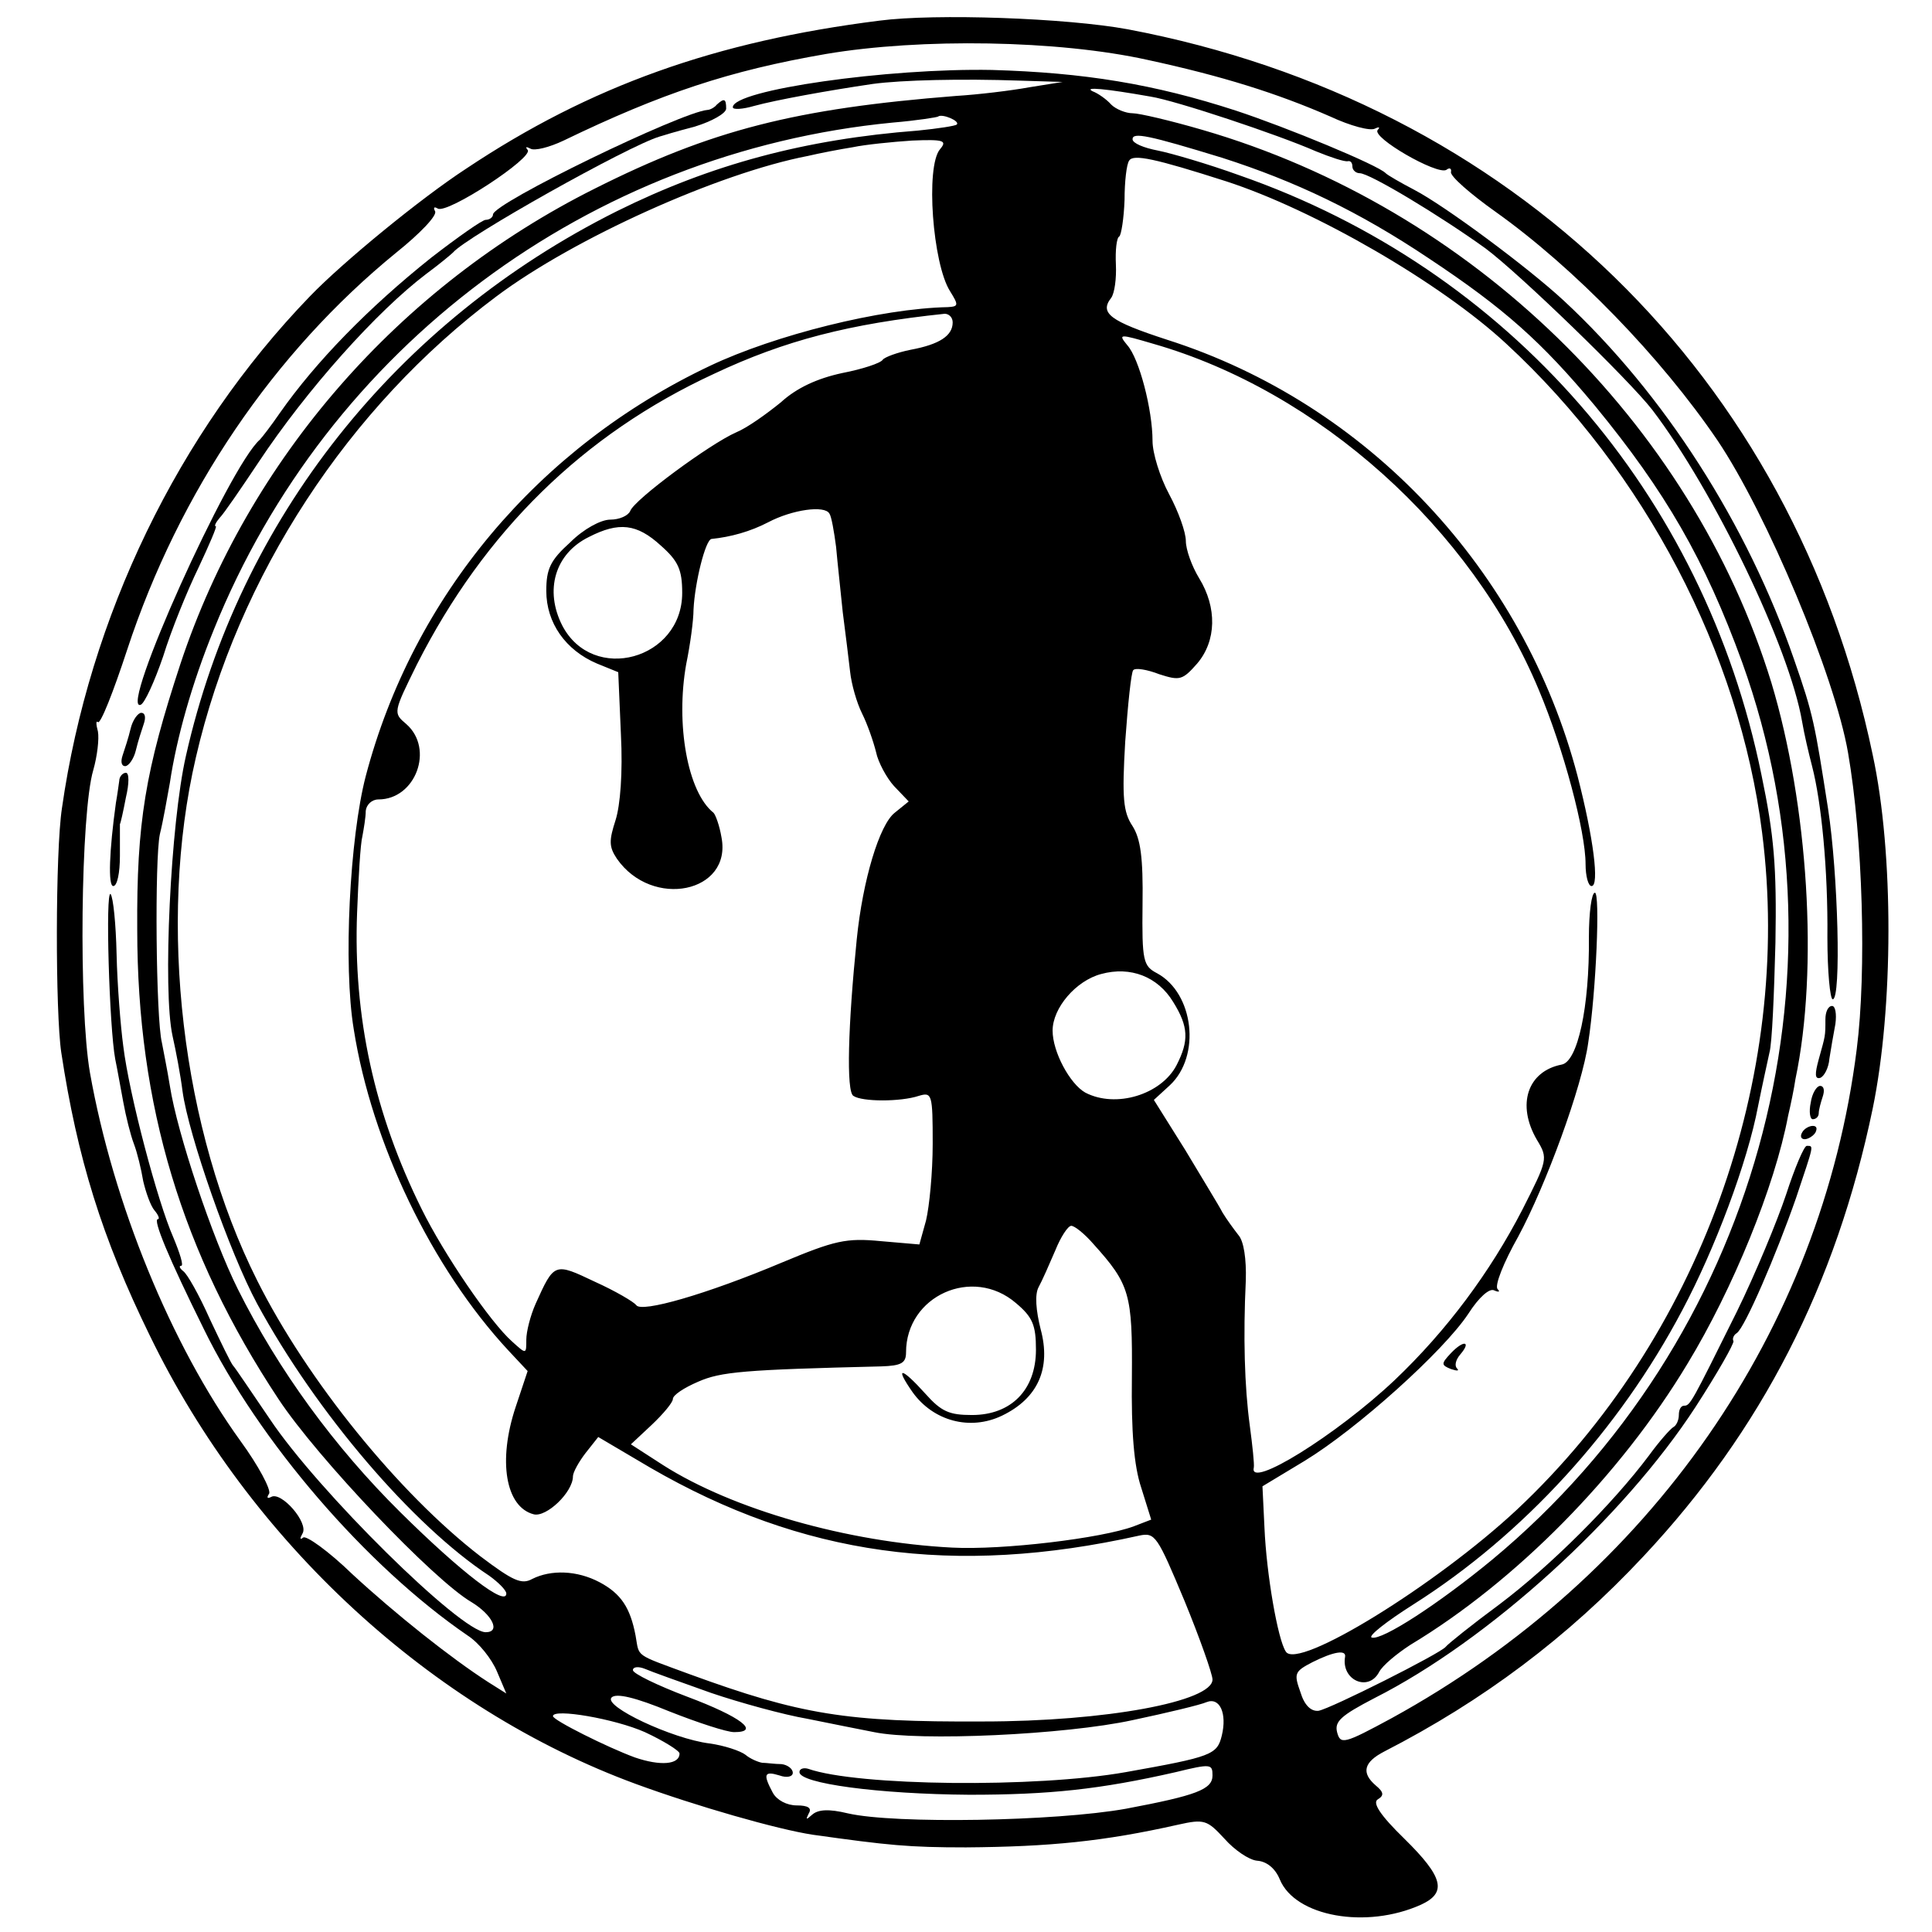 <?xml version="1.0" standalone="no"?>
<!DOCTYPE svg PUBLIC "-//W3C//DTD SVG 20010904//EN"
 "http://www.w3.org/TR/2001/REC-SVG-20010904/DTD/svg10.dtd">
<svg version="1.0" xmlns="http://www.w3.org/2000/svg"
 width="290pt" height="290pt" viewBox="0 0 290 290"
 preserveAspectRatio="xMidYMid meet">
<g transform="translate(0,290) scale(0.1,-0.1)"
fill="#000000" stroke="none">
<path d="M1320 2869 c-246 -31 -434 -98 -620 -222 -69 -45 -186 -141 -235
-192 -198 -205 -331 -481 -372 -768 -10 -65 -10 -307 -1 -367 24 -158 61 -278
133 -425 150 -309 422 -560 730 -673 90 -33 212 -68 265 -76 114 -16 144 -19
230 -19 126 1 207 9 318 34 40 9 44 7 70 -21 15 -17 37 -32 49 -33 14 -1 27
-11 34 -28 23 -56 130 -75 212 -38 39 18 34 41 -25 99 -37 36 -48 54 -40 59
10 6 9 11 -3 21 -22 19 -18 35 13 51 148 76 275 171 389 293 177 189 289 407
344 672 31 150 32 383 0 531 -119 569 -542 980 -1118 1089 -92 17 -289 24
-373 13z m403 -59 c111 -24 194 -50 274 -85 30 -14 60 -22 67 -18 6 3 8 2 4
-2 -10 -11 89 -68 103 -60 5 4 8 2 7 -3 -2 -6 29 -33 67 -60 118 -84 248 -218
333 -343 74 -110 176 -353 196 -469 22 -127 28 -328 13 -445 -53 -422 -310
-791 -698 -1004 -72 -39 -77 -40 -82 -21 -4 16 6 25 56 51 172 87 374 271 482
437 33 51 58 95 57 99 -2 3 0 9 5 12 12 8 59 117 89 203 27 81 27 78 16 78 -4
0 -18 -33 -31 -73 -13 -39 -46 -119 -74 -176 -68 -137 -70 -141 -79 -141 -5 0
-8 -6 -8 -14 0 -8 -4 -16 -8 -18 -4 -2 -21 -21 -37 -43 -54 -72 -147 -165
-224 -223 -42 -31 -78 -60 -81 -64 -8 -10 -173 -93 -191 -96 -11 -1 -21 8 -27
28 -10 28 -9 31 18 45 32 16 51 19 49 8 -6 -35 35 -53 51 -23 5 10 27 28 47
41 158 95 315 254 416 422 68 112 131 266 151 372 4 17 9 41 11 55 35 166 19
412 -36 595 -120 391 -451 713 -854 830 -48 14 -95 25 -105 25 -10 0 -25 6
-32 13 -7 8 -20 17 -28 20 -14 7 19 4 87 -8 38 -6 191 -57 248 -82 22 -9 43
-16 48 -15 4 1 7 -2 7 -8 0 -5 5 -10 11 -10 15 0 121 -64 189 -113 51 -38 215
-197 250 -242 93 -122 206 -357 225 -468 3 -18 10 -48 15 -67 14 -54 24 -155
23 -257 0 -51 4 -93 8 -93 13 0 8 189 -7 286 -20 128 -22 141 -51 224 -70 203
-195 399 -346 539 -54 50 -178 142 -224 166 -21 11 -40 22 -43 25 -11 12 -149
69 -225 94 -123 40 -228 57 -366 61 -156 3 -389 -30 -389 -56 0 -4 15 -3 32 2
33 9 110 23 178 33 44 6 135 8 220 5 l65 -2 -50 -8 c-27 -5 -77 -11 -110 -13
-241 -19 -367 -51 -542 -139 -294 -147 -520 -406 -622 -713 -53 -161 -66 -239
-65 -399 0 -264 67 -486 212 -705 58 -88 233 -272 290 -305 31 -19 44 -45 21
-45 -37 0 -252 212 -324 320 -28 41 -52 77 -55 80 -3 3 -18 34 -35 70 -16 36
-34 68 -40 72 -5 4 -7 8 -3 8 4 0 -2 19 -12 43 -23 52 -66 213 -75 287 -4 30
-9 92 -10 138 -1 45 -5 85 -9 90 -8 7 -2 -200 7 -248 3 -14 8 -43 12 -64 4
-22 11 -50 16 -63 5 -13 11 -38 14 -56 4 -17 11 -37 17 -44 6 -7 8 -13 5 -13
-8 0 16 -58 69 -165 82 -168 244 -356 396 -460 17 -11 36 -35 44 -54 l14 -33
-27 17 c-56 36 -139 102 -204 162 -36 35 -70 59 -74 55 -5 -4 -5 -1 -1 6 10
16 -32 64 -47 55 -6 -3 -7 -1 -3 5 3 6 -16 42 -43 79 -104 144 -191 356 -226
553 -17 98 -14 390 5 454 6 21 9 47 7 58 -3 11 -3 17 0 14 4 -3 23 45 44 109
78 237 220 446 404 596 35 28 62 56 58 62 -3 6 -1 7 4 4 14 -9 145 77 135 88
-4 5 -2 5 4 2 6 -4 29 2 50 12 147 71 249 105 394 130 142 24 348 21 483 -9z
m-287 -97 c-2 -2 -28 -6 -58 -9 -170 -13 -311 -51 -452 -121 -332 -166 -567
-462 -647 -818 -23 -101 -35 -352 -20 -420 5 -22 12 -59 15 -83 9 -66 71 -243
112 -319 89 -164 234 -333 348 -408 14 -10 26 -22 26 -27 0 -20 -67 31 -159
122 -99 98 -183 213 -244 335 -38 76 -91 234 -102 305 -4 25 -10 54 -12 65 -9
36 -11 276 -3 313 5 20 11 55 15 77 10 67 33 149 66 230 171 424 564 717 1019
761 36 3 67 8 68 9 6 5 34 -7 28 -12z m399 -50 c109 -35 204 -80 310 -151 113
-75 169 -125 249 -221 106 -129 165 -231 221 -385 171 -475 20 -1019 -375
-1347 -80 -66 -166 -122 -181 -117 -6 2 22 24 63 50 164 104 308 261 403 441
49 92 98 222 114 307 6 30 14 66 17 80 4 14 7 88 9 165 2 114 -2 161 -21 252
-86 422 -379 759 -784 900 -47 17 -102 33 -122 37 -21 4 -38 11 -38 17 0 11
24 6 135 -28z m-424 13 c-22 -26 -11 -172 15 -213 13 -21 13 -23 -3 -24 -101
-2 -260 -42 -357 -88 -258 -122 -446 -346 -517 -616 -24 -92 -34 -284 -18
-380 27 -171 117 -358 232 -482 l29 -31 -18 -54 c-27 -81 -15 -150 27 -161 19
-5 59 33 59 57 0 6 9 22 19 35 l19 24 78 -46 c228 -132 456 -164 734 -102 24
5 27 0 68 -98 23 -56 42 -110 42 -118 0 -33 -160 -63 -345 -63 -204 -1 -273
10 -440 71 -84 31 -75 25 -81 58 -8 42 -22 63 -54 80 -34 18 -73 19 -101 5
-16 -9 -29 -3 -78 34 -122 94 -260 264 -335 414 -113 225 -150 536 -92 785 63
273 229 526 451 692 116 87 333 185 468 211 17 4 48 10 67 13 19 4 59 8 89 10
48 2 53 0 42 -13z m429 -48 c133 -43 323 -153 421 -244 208 -192 350 -464 384
-734 47 -369 -95 -760 -368 -1016 -121 -113 -330 -242 -347 -213 -12 18 -29
116 -32 186 l-3 62 63 38 c79 48 209 165 246 221 16 25 32 39 39 35 7 -3 9 -2
5 2 -5 5 9 40 31 79 41 76 96 225 105 291 12 78 18 225 10 225 -5 0 -9 -30 -9
-67 1 -105 -17 -187 -41 -191 -51 -10 -68 -60 -37 -113 17 -28 16 -30 -22
-105 -48 -93 -113 -181 -192 -256 -87 -82 -219 -164 -211 -131 1 5 -2 33 -6
63 -8 59 -10 134 -6 218 1 32 -3 59 -11 68 -7 9 -18 24 -24 34 -5 10 -31 52
-56 94 l-47 75 24 22 c47 44 36 138 -19 168 -21 11 -23 18 -22 104 1 70 -3 98
-15 117 -14 21 -16 42 -11 127 4 56 9 104 12 107 3 4 21 1 39 -6 31 -10 35 -9
57 16 29 34 30 84 3 128 -11 18 -20 43 -20 56 0 13 -11 44 -25 70 -14 26 -25
62 -25 80 0 47 -20 124 -38 144 -14 17 -12 17 39 2 248 -71 478 -277 579 -520
37 -88 70 -212 70 -261 0 -18 4 -33 9 -33 12 0 3 72 -21 165 -81 309 -315 559
-616 655 -86 28 -102 40 -84 63 5 7 8 29 7 50 -1 21 1 40 5 42 3 2 7 27 8 55
0 27 3 54 7 59 6 10 39 3 145 -31z m-410 -212 c0 -20 -20 -33 -63 -41 -20 -4
-39 -11 -42 -15 -3 -5 -30 -14 -61 -20 -37 -8 -68 -22 -92 -44 -21 -17 -50
-38 -67 -45 -39 -17 -153 -101 -159 -118 -3 -7 -16 -13 -30 -13 -14 0 -40 -14
-60 -34 -30 -27 -36 -40 -36 -73 0 -48 29 -89 76 -109 l32 -13 4 -93 c3 -58
-1 -107 -8 -129 -10 -31 -10 -40 2 -58 53 -76 173 -51 157 32 -3 18 -9 34 -12
37 -39 31 -57 133 -41 223 6 29 11 66 11 82 2 41 18 105 27 106 29 3 58 11 85
25 36 19 85 26 92 13 3 -4 7 -27 10 -50 2 -23 7 -68 10 -98 4 -31 9 -71 11
-89 2 -19 10 -47 18 -63 8 -16 17 -42 21 -58 3 -15 16 -39 27 -51 l22 -23 -21
-17 c-23 -18 -48 -101 -57 -190 -13 -128 -16 -229 -5 -235 13 -9 71 -9 98 0
20 6 21 3 21 -72 0 -43 -5 -94 -10 -115 l-10 -36 -58 5 c-52 5 -69 1 -148 -32
-114 -48 -212 -76 -219 -64 -4 5 -31 21 -62 35 -61 29 -61 29 -89 -33 -8 -18
-14 -42 -14 -54 0 -22 0 -22 -21 -3 -33 29 -103 132 -136 199 -71 143 -103
289 -97 445 2 52 5 104 8 115 2 11 5 28 5 38 1 9 9 17 19 17 56 0 84 76 42
113 -20 17 -20 17 16 90 101 199 249 345 446 436 106 50 203 75 346 90 6 0 12
-5 12 -13z m-438 -335 c26 -23 32 -36 32 -71 0 -100 -134 -137 -180 -49 -27
53 -11 108 40 133 45 23 72 20 108 -13z m769 -685 c23 -37 24 -58 5 -95 -23
-44 -91 -65 -137 -41 -23 13 -49 61 -49 93 0 34 35 75 73 85 44 12 85 -4 108
-42z m-120 -363 c55 -61 59 -75 58 -200 -1 -82 3 -133 14 -166 l15 -48 -26
-10 c-48 -18 -197 -36 -273 -32 -156 8 -329 57 -434 124 l-48 31 31 29 c18 17
32 34 32 39 0 6 17 17 38 26 34 15 69 18 275 23 30 1 37 5 37 21 0 85 100 130
165 74 25 -21 30 -33 30 -70 0 -60 -37 -98 -96 -98 -34 0 -46 5 -70 32 -36 40
-47 42 -19 2 31 -43 86 -58 134 -35 54 26 74 71 58 130 -7 28 -9 52 -3 63 5 9
16 34 25 55 8 20 19 37 24 37 5 0 20 -12 33 -27z m-574 -674 c44 -15 110 -33
145 -39 34 -7 80 -16 100 -20 68 -14 287 -4 388 18 52 11 102 23 111 27 20 8
31 -17 23 -50 -7 -29 -15 -32 -144 -55 -135 -24 -403 -21 -477 5 -7 2 -13 0
-13 -5 0 -17 118 -33 255 -34 120 0 196 8 310 34 53 13 55 12 55 -5 0 -21 -24
-30 -130 -50 -106 -19 -347 -23 -417 -7 -29 7 -45 6 -54 -2 -9 -8 -10 -8 -5 2
5 8 -1 12 -18 12 -15 0 -30 8 -36 19 -15 28 -13 33 10 26 11 -4 20 -2 20 4 0
6 -8 12 -17 13 -10 0 -23 2 -29 2 -6 1 -18 6 -25 12 -8 6 -32 14 -54 17 -56 7
-160 56 -147 69 7 7 36 0 87 -21 43 -17 86 -31 97 -31 40 0 10 23 -70 53 -45
17 -82 35 -82 40 0 5 8 6 18 2 9 -4 54 -20 99 -36z m-99 -59 c28 -13 52 -28
52 -32 0 -17 -29 -19 -67 -6 -41 15 -123 56 -123 62 0 12 93 -4 138 -24z"/>
<path d="M1076 2743 c-4 -5 -11 -8 -14 -8 -39 -3 -322 -140 -322 -157 0 -4 -5
-8 -11 -8 -5 0 -42 -26 -82 -57 -94 -75 -173 -156 -227 -233 -13 -19 -27 -37
-30 -40 -46 -40 -212 -409 -179 -398 6 2 21 35 34 73 12 39 36 98 53 133 16
34 28 62 26 62 -3 0 0 6 6 13 6 6 32 44 58 83 73 110 178 227 252 283 19 14
37 29 40 32 19 23 263 160 310 174 3 1 26 8 53 15 26 8 47 20 47 27 0 15 -3
16 -14 6z"/>
<path d="M196 1806 c-3 -13 -9 -31 -12 -40 -3 -9 -2 -16 4 -16 5 0 13 11 16
24 3 13 9 31 12 40 3 9 2 16 -4 16 -5 0 -13 -11 -16 -24z"/>
<path d="M179 1728 c-1 -7 -3 -22 -5 -33 -10 -72 -12 -125 -4 -125 6 0 10 20
10 45 0 25 0 46 0 48 1 1 5 19 9 40 5 21 5 37 0 37 -5 0 -10 -6 -10 -12z"/>
<path d="M2740 1370 c0 -26 0 -24 -10 -60 -6 -22 -6 -30 2 -28 6 2 13 15 14
29 2 13 6 36 9 52 2 15 0 27 -5 27 -6 0 -10 -9 -10 -20z"/>
<path d="M2718 1245 c-3 -14 -1 -25 3 -25 5 0 9 4 9 9 0 5 3 16 6 25 3 9 2 16
-4 16 -5 0 -12 -11 -14 -25z"/>
<path d="M2705 1200 c-3 -5 -2 -10 4 -10 5 0 13 5 16 10 3 6 2 10 -4 10 -5 0
-13 -4 -16 -10z"/>
<path d="M2178 869 c-15 -16 -15 -18 0 -24 9 -3 13 -3 9 1 -4 4 -2 13 5 21 17
20 5 22 -14 2z"/>
</g>
</svg>
